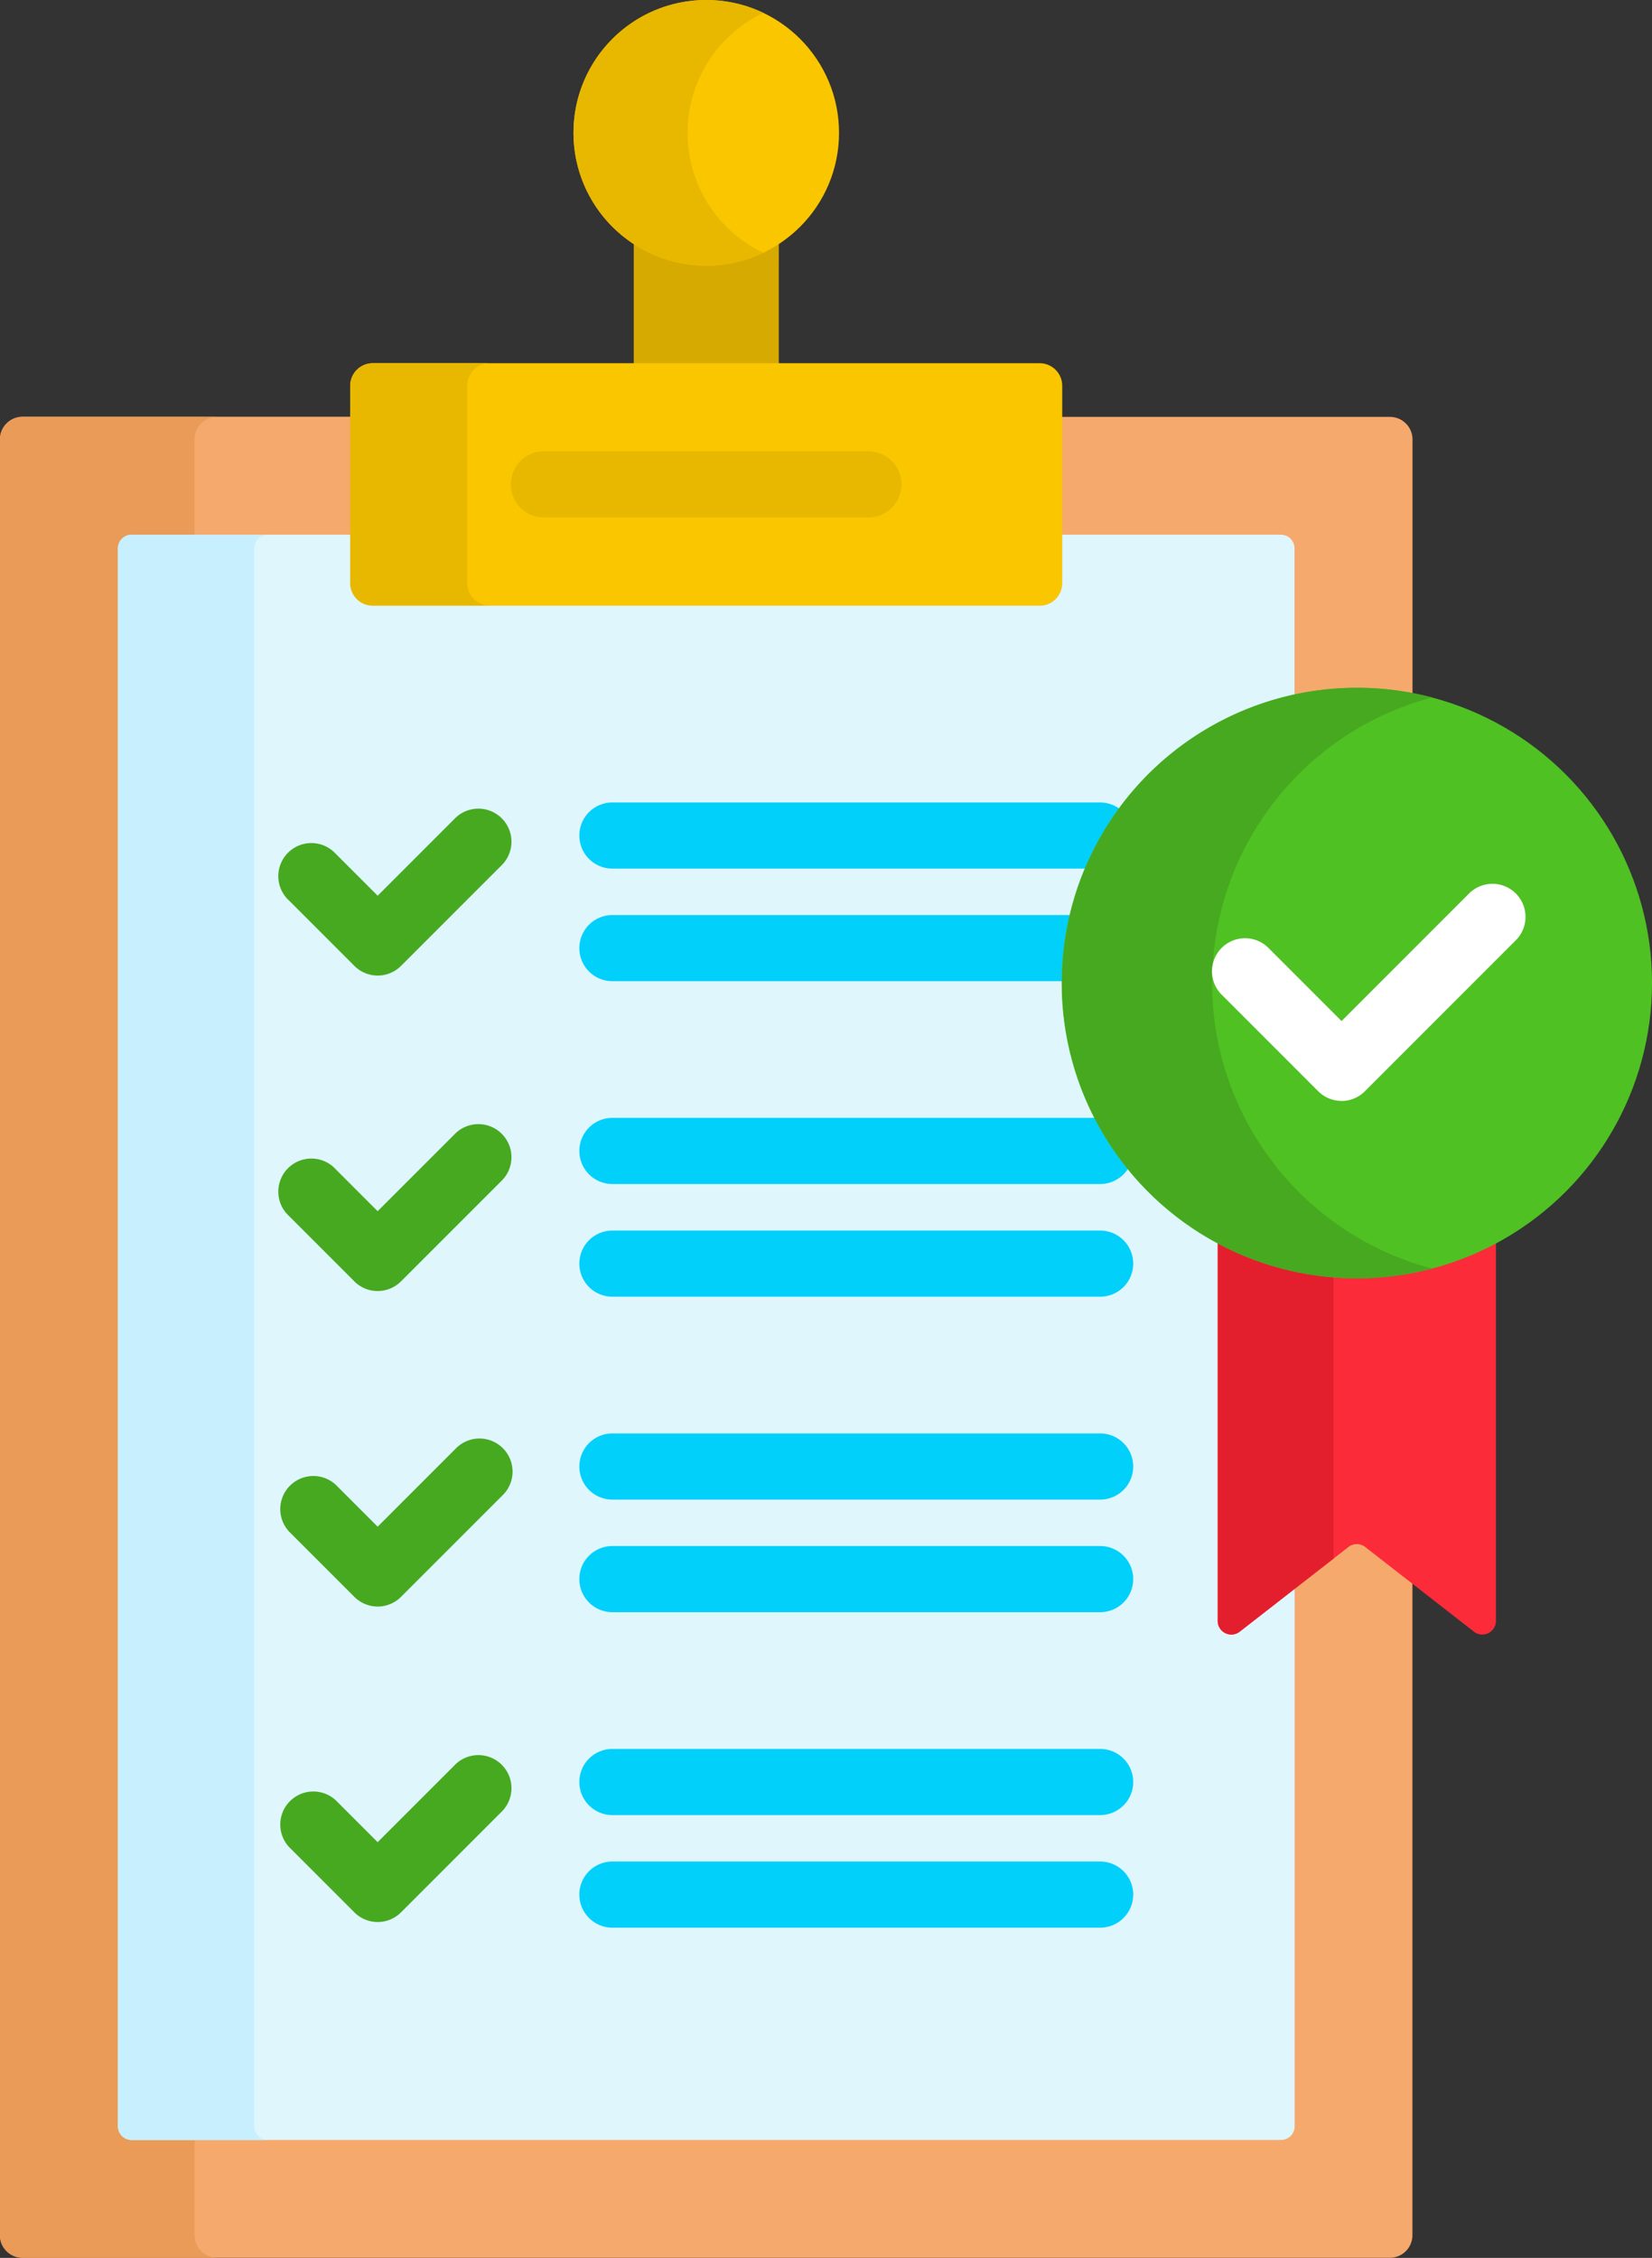 <svg xmlns="http://www.w3.org/2000/svg" width="58.55" height="80" viewBox="0 0 58.55 80">
  <rect x="0" y="0" width="58.55" height="80" fill="#333333" stroke="none"/>
  <g id="automated" transform="translate(-68.641)">
    <g id="Group_61185" data-name="Group 61185" transform="translate(91.103 8.453)">
      <path id="Path_52814" data-name="Path 52814" d="M214.967,54.9a4.52,4.52,0,0,1-2.57-.8v4.572h5.14V54.1A4.52,4.52,0,0,1,214.967,54.9Z" transform="translate(-212.397 -54.099)" fill="#d7aa02"/>
    </g>
    <path id="Path_52815" data-name="Path 52815" d="M117.122,134.421a.639.639,0,0,0-.785,0l-3.854,3a.322.322,0,0,1-.2.07.329.329,0,0,1-.329-.327V123.7l-.083-.044a10.3,10.3,0,0,1,6.832-19.2V95.306a.8.8,0,0,0-.8-.8H106.139v5.89a.649.649,0,0,1-.649.649H81.856a.649.649,0,0,1-.649-.649V94.5H69.446a.8.8,0,0,0-.8.8V158.93a.8.8,0,0,0,.8.8H117.9a.8.8,0,0,0,.8-.8V135.654Z" transform="translate(0 -79.735)" fill="#f6a96c"/>
    <path id="Path_52816" data-name="Path 52816" d="M75.539,158.93v-3.375H73.3a.483.483,0,0,1-.483-.483V99.164a.483.483,0,0,1,.483-.483h2.235V95.306a.8.8,0,0,1,.8-.8h-6.9a.8.8,0,0,0-.8.8V158.93a.8.8,0,0,0,.8.8h6.9A.8.8,0,0,1,75.539,158.93Z" transform="translate(0 -79.735)" fill="#ea9b58"/>
    <path id="Path_52817" data-name="Path 52817" d="M135.054,160a.322.322,0,0,1-.2.07.329.329,0,0,1-.329-.327V146.271l-.083-.044a10.3,10.3,0,0,1,2.652-19.155v-5.336a.483.483,0,0,0-.483-.483h-7.9v1.71a.649.649,0,0,1-.649.649H104.427a.649.649,0,0,1-.649-.649v-1.71h-7.9a.483.483,0,0,0-.483.483v55.908a.483.483,0,0,0,.483.483h40.737a.483.483,0,0,0,.483-.483V158.4Z" transform="translate(-22.572 -102.307)" fill="#dff6fd"/>
    <g id="Group_61186" data-name="Group 61186" transform="translate(72.821 18.946)">
      <path id="Path_52818" data-name="Path 52818" d="M100.222,177.645V121.737a.483.483,0,0,1,.483-.483H95.876a.483.483,0,0,0-.483.483v55.908a.483.483,0,0,0,.483.483H100.7A.483.483,0,0,1,100.222,177.645Z" transform="translate(-95.393 -121.254)" fill="#c8effe"/>
    </g>
    <g id="Group_61187" data-name="Group 61187" transform="translate(81.051 12.864)">
      <path id="Path_52819" data-name="Path 52819" d="M172.5,90.927H148.868a.8.8,0,0,1-.8-.8V83.135a.8.8,0,0,1,.8-.8H172.5a.8.8,0,0,1,.8.8v6.987A.8.8,0,0,1,172.5,90.927Z" transform="translate(-148.063 -82.33)" fill="#fac600"/>
    </g>
    <g id="Group_61188" data-name="Group 61188" transform="translate(81.051 12.864)">
      <path id="Path_52820" data-name="Path 52820" d="M152.212,90.122V83.135a.8.8,0,0,1,.8-.8h-4.149a.8.8,0,0,0-.8.8v6.987a.8.8,0,0,0,.8.8h4.149A.8.8,0,0,1,152.212,90.122Z" transform="translate(-148.063 -82.33)" fill="#e8b800"/>
    </g>
    <g id="Group_61191" data-name="Group 61191" transform="translate(78.541 28.432)">
      <g id="Group_61189" data-name="Group 61189" transform="translate(0 0.2)">
        <path id="Path_52821" data-name="Path 52821" d="M135.49,189.177a1.171,1.171,0,0,1-.829-.343l-2.316-2.316A1.172,1.172,0,1,1,134,184.861l1.487,1.487,2.761-2.761a1.172,1.172,0,0,1,1.657,1.657l-3.59,3.59a1.171,1.171,0,0,1-.828.343Z" transform="translate(-132.002 -183.244)" fill="#47a920"/>
      </g>
      <g id="Group_61190" data-name="Group 61190" transform="translate(10.633)">
        <path id="Path_52822" data-name="Path 52822" d="M219.3,182.272a1.167,1.167,0,0,0-.79-.308H201.226a1.172,1.172,0,0,0,0,2.344h16.91A10.3,10.3,0,0,1,219.3,182.272Z" transform="translate(-200.054 -181.964)" fill="#01d0fb"/>
        <path id="Path_52823" data-name="Path 52823" d="M217.591,207.495H201.226a1.172,1.172,0,0,0,0,2.344h16.08A10.283,10.283,0,0,1,217.591,207.495Z" transform="translate(-200.054 -203.506)" fill="#01d0fb"/>
      </g>
    </g>
    <g id="Group_61195" data-name="Group 61195" transform="translate(78.541 39.61)">
      <g id="Group_61192" data-name="Group 61192" transform="translate(0 0.2)">
        <path id="Path_52824" data-name="Path 52824" d="M135.49,260.716a1.168,1.168,0,0,1-.829-.343l-2.316-2.316A1.172,1.172,0,1,1,134,256.4l1.487,1.487,2.761-2.761a1.172,1.172,0,0,1,1.657,1.657l-3.59,3.589a1.168,1.168,0,0,1-.828.343Z" transform="translate(-132.002 -254.783)" fill="#47a920"/>
      </g>
      <g id="Group_61194" data-name="Group 61194" transform="translate(10.633)">
        <path id="Path_52825" data-name="Path 52825" d="M218.479,253.5H201.226a1.172,1.172,0,0,0,0,2.344h17.286a1.171,1.171,0,0,0,1.059-.673A10.274,10.274,0,0,1,218.479,253.5Z" transform="translate(-200.054 -253.503)" fill="#01d0fb"/>
        <g id="Group_61193" data-name="Group 61193" transform="translate(0 3.989)">
          <path id="Path_52826" data-name="Path 52826" d="M218.512,281.378H201.226a1.172,1.172,0,0,1,0-2.344h17.286a1.172,1.172,0,0,1,0,2.344Z" transform="translate(-200.054 -279.034)" fill="#01d0fb"/>
        </g>
      </g>
    </g>
    <g id="Group_61200" data-name="Group 61200" transform="translate(78.541 50.788)">
      <g id="Group_61196" data-name="Group 61196" transform="translate(0 0.2)">
        <path id="Path_52827" data-name="Path 52827" d="M135.49,332.255a1.168,1.168,0,0,1-.829-.343l-2.316-2.316A1.172,1.172,0,0,1,134,327.939l1.487,1.487,2.761-2.761a1.172,1.172,0,1,1,1.657,1.657l-3.59,3.59a1.168,1.168,0,0,1-.828.343Z" transform="translate(-132.002 -326.322)" fill="#47a920"/>
      </g>
      <g id="Group_61199" data-name="Group 61199" transform="translate(10.633)">
        <g id="Group_61197" data-name="Group 61197">
          <path id="Path_52828" data-name="Path 52828" d="M218.512,327.386H201.226a1.172,1.172,0,0,1,0-2.344h17.286a1.172,1.172,0,0,1,0,2.344Z" transform="translate(-200.054 -325.042)" fill="#01d0fb"/>
        </g>
        <g id="Group_61198" data-name="Group 61198" transform="translate(0 3.989)">
          <path id="Path_52829" data-name="Path 52829" d="M218.512,352.917H201.226a1.172,1.172,0,0,1,0-2.344h17.286a1.172,1.172,0,0,1,0,2.344Z" transform="translate(-200.054 -350.573)" fill="#01d0fb"/>
        </g>
      </g>
    </g>
    <g id="Group_61205" data-name="Group 61205" transform="translate(78.541 61.966)">
      <g id="Group_61201" data-name="Group 61201" transform="translate(0 0.2)">
        <path id="Path_52830" data-name="Path 52830" d="M135.49,403.794a1.171,1.171,0,0,1-.829-.343l-2.316-2.316A1.172,1.172,0,0,1,134,399.478l1.487,1.487,2.761-2.761a1.172,1.172,0,0,1,1.657,1.657l-3.59,3.59a1.171,1.171,0,0,1-.828.343Z" transform="translate(-132.002 -397.861)" fill="#47a920"/>
      </g>
      <g id="Group_61204" data-name="Group 61204" transform="translate(10.633)">
        <g id="Group_61202" data-name="Group 61202">
          <path id="Path_52831" data-name="Path 52831" d="M218.512,398.926H201.226a1.172,1.172,0,0,1,0-2.344h17.286a1.172,1.172,0,0,1,0,2.344Z" transform="translate(-200.054 -396.582)" fill="#01d0fb"/>
        </g>
        <g id="Group_61203" data-name="Group 61203" transform="translate(0 3.989)">
          <path id="Path_52832" data-name="Path 52832" d="M218.512,424.456H201.226a1.172,1.172,0,1,1,0-2.344h17.286a1.172,1.172,0,0,1,0,2.344Z" transform="translate(-200.054 -422.112)" fill="#01d0fb"/>
        </g>
      </g>
    </g>
    <path id="Path_52833" data-name="Path 52833" d="M349.781,282.069a10.241,10.241,0,0,1-4.93-1.258v13.553a.483.483,0,0,0,.78.381l3.854-3a.483.483,0,0,1,.593,0l3.854,3a.483.483,0,0,0,.78-.381V280.811A10.242,10.242,0,0,1,349.781,282.069Z" transform="translate(-233.052 -236.934)" fill="#fb2b3a"/>
    <path id="Path_52834" data-name="Path 52834" d="M344.851,280.81v13.553a.483.483,0,0,0,.78.381l3.324-2.588V282.032A10.223,10.223,0,0,1,344.851,280.81Z" transform="translate(-233.052 -236.933)" fill="#e41f2d"/>
    <g id="Group_61209" data-name="Group 61209" transform="translate(106.268 24.368)">
      <g id="Group_61206" data-name="Group 61206">
        <circle id="Ellipse_671" data-name="Ellipse 671" cx="10.462" cy="10.462" r="10.462" fill="#4fc123"/>
      </g>
      <g id="Group_61207" data-name="Group 61207" transform="translate(0 0)">
        <path id="Path_52835" data-name="Path 52835" d="M314.785,166.419a10.465,10.465,0,0,1,7.8-10.117,10.462,10.462,0,1,0,0,20.235,10.465,10.465,0,0,1-7.8-10.118Z" transform="translate(-309.452 -155.958)" fill="#47a920"/>
      </g>
      <g id="Group_61208" data-name="Group 61208" transform="translate(5.309 6.962)">
        <path id="Path_52836" data-name="Path 52836" d="M348.043,208.186a1.168,1.168,0,0,1-.829-.343l-3.439-3.439a1.172,1.172,0,0,1,1.657-1.657l2.611,2.611,4.5-4.5a1.172,1.172,0,1,1,1.657,1.657l-5.331,5.331a1.167,1.167,0,0,1-.828.343Z" transform="translate(-343.432 -200.511)" fill="#fff"/>
      </g>
    </g>
    <g id="Group_61210" data-name="Group 61210" transform="translate(88.966 0)">
      <circle id="Ellipse_672" data-name="Ellipse 672" cx="4.706" cy="4.706" r="4.706" fill="#fac600"/>
    </g>
    <g id="Group_61211" data-name="Group 61211" transform="translate(88.966 0)">
      <path id="Path_52837" data-name="Path 52837" d="M202.767,4.706A4.706,4.706,0,0,1,205.451.456a4.706,4.706,0,1,0,0,8.5A4.706,4.706,0,0,1,202.767,4.706Z" transform="translate(-198.723 0)" fill="#e8b800"/>
    </g>
    <g id="Group_61212" data-name="Group 61212" transform="translate(86.749 15.99)">
      <path id="Path_52838" data-name="Path 52838" d="M197.206,104.683H185.7a1.172,1.172,0,0,1,0-2.344h11.5a1.172,1.172,0,0,1,0,2.344Z" transform="translate(-184.53 -102.339)" fill="#e8b800"/>
    </g>
  </g>
</svg>
